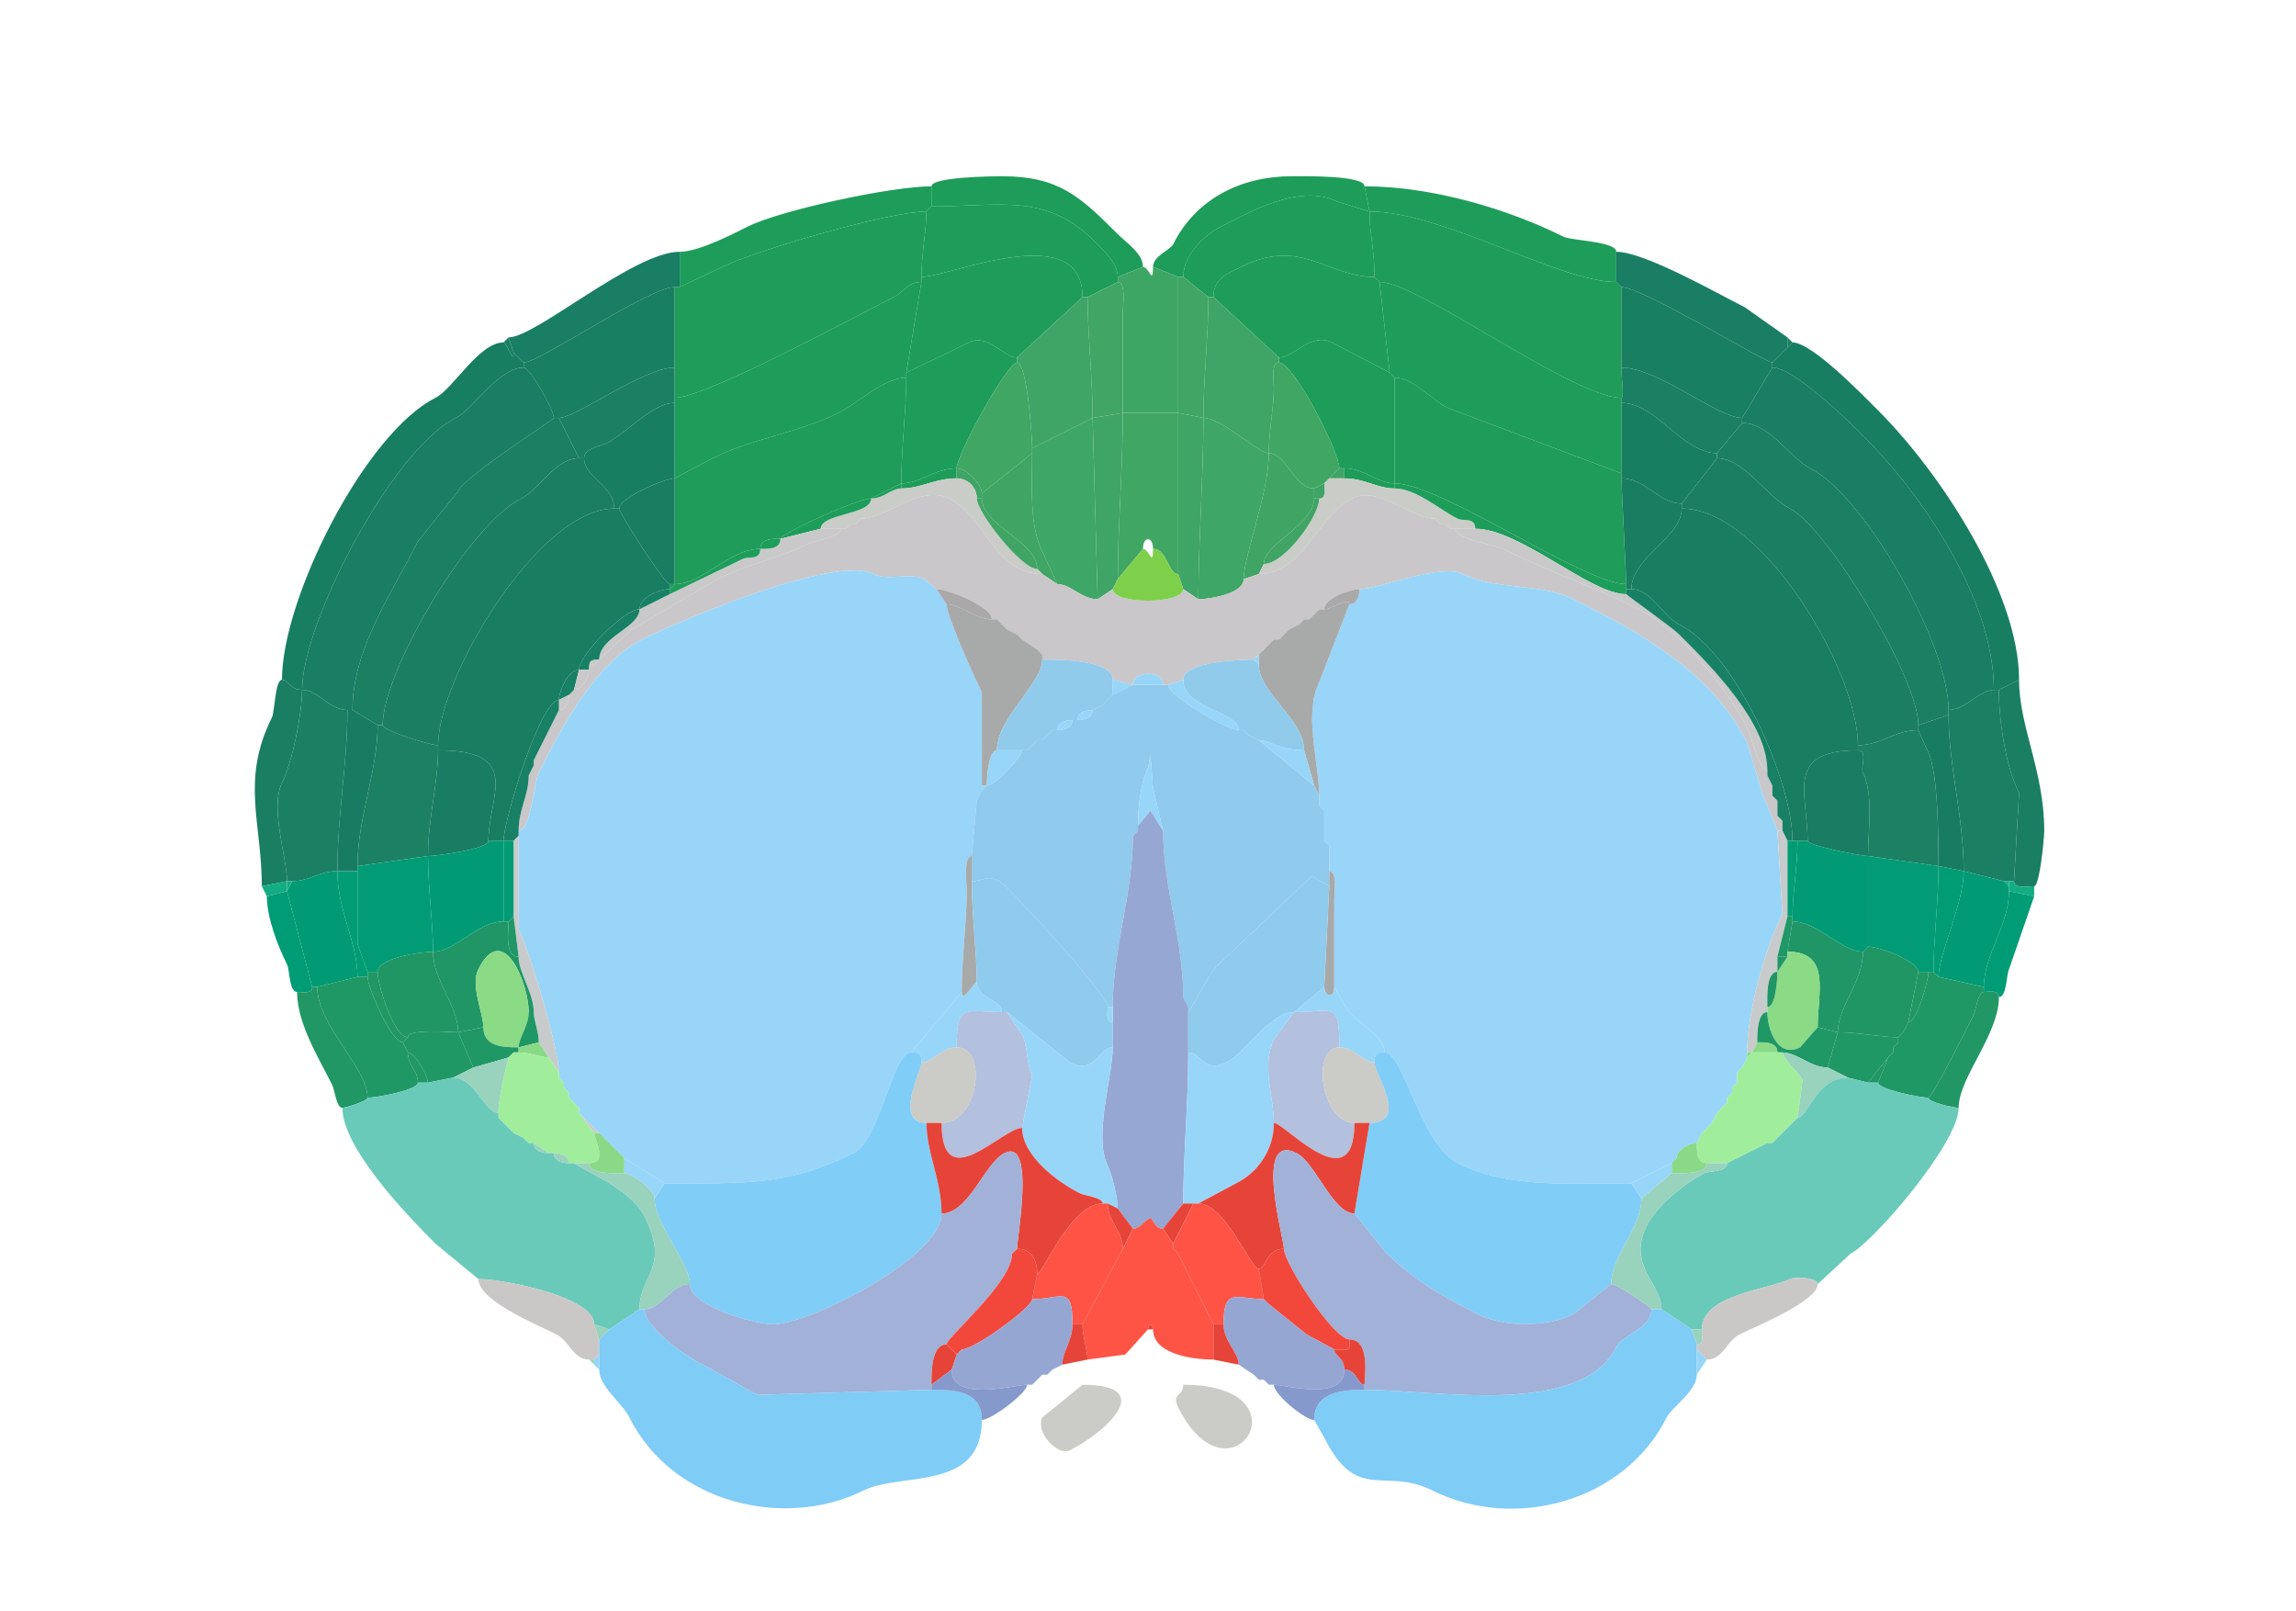 <svg xmlns="http://www.w3.org/2000/svg" viewBox="0 0 456 320"><path fill="#1E9C59" id="MOs1" d="m227 53-5 2c0-2.6-2.603-5.103-4.5-7-9.809-9.81-19.023-7-32.5-7v-4c0-1.835 11.76-2 14-2 11.266 0 15.521 4.021 23 11.5 1.828 1.828 5 3.862 5 6.5ZM234 55h1c0-4.19 3.962-8.23 7.5-10 5.329-2.665 15.606-8.697 23-5l6.5 2-1-5c0-2.227-12.093-2-14.5-2-9.935 0-18.968 4.437-23.5 13.5-.595 1.19-4 2.317-4 4.5l5 2Z"/><path fill="#1E9D5A" id="MOp1" d="M135 50v7l8.5-4c6.509-3.255 33.197-11 40.5-11l1-1v-4c-8.054 0-30.032 4.766-36.5 8-3.322 1.661-9.817 5-13.5 5ZM321 50v6c-11.364 0-34.529-14-49-14l-1-5c13.231 0 28.36 4.43 39.5 10 1.633.817 10.5.92 10.5 3Z"/><path fill="#1E9D58" id="MOs2/3" d="M215 59h1l6-3v-1c0-2.6-2.603-5.103-4.5-7-9.809-9.81-19.023-7-32.5-7l-1 1c0 3.623-1 8.764-1 13 5.489 0 32-11.767 32 4ZM240 59h1c0-3.8 2.794-4.647 5.5-6 11.948-5.974 17.021 2 26.5 2 0-5.244-1-8.476-1-13l-6.5-2c-7.394-3.697-17.671 2.335-23 5-3.538 1.77-7.5 5.81-7.5 10l5 4Z"/><path fill="#1F9C58" id="MOp2/3" d="M134 73v6c6.19 0 36.131-16.316 43.5-20 2.177-1.089 2.822-3 5.5-3v-1c0-4.236 1-9.377 1-13-7.303 0-33.991 7.745-40.5 11l-8.5 4h-1v16ZM322 73c0 1.745.632 6 0 6-9.54 0-40.306-23-48-23l-1-1c0-5.244-1-8.476-1-13 14.471 0 37.636 14 49 14l1 1v16Z"/><path fill="#197E64" id="SSp-ul1" d="m102 70 2 2c3.153 0 24.951-15 30-15h1v-7c-9.162 0-28.56 17-34 17l1 3ZM354 70l-2 2c-1.406 0-25.854-15-30-15l-1-1v-6c5.612 0 20.091 8.296 25.5 11l8.5 6v2l-1 1Z"/><path fill="#1F9D58" id="MOs5" d="M202 71c-2.72 0-5.79-4.855-9.5-3L180 74l3-18v-1c5.489 0 32-11.767 32 4l-13 12ZM254 71c2.966 0 6.396-5.052 10.5-3l11.5 6-2-18-1-1c-9.479 0-14.552-7.974-26.5-2-2.706 1.353-5.5 2.2-5.5 6l13 12Z"/><path fill="#3EA665" id="ACAd1" d="M223 82h11V55l-5-2c0 3.746-.8 0-2 0l-5 2v1c1.684 0 1 4.68 1 6v20Z"/><path fill="#40A565" id="ACAd2/3" d="m234 82 5 1c0-7.947 1-16.71 1-24l-5-4h-1v27Z"/><path fill="#1E9C5A" id="MOp5" d="M134 80v15l7.5-4c7.807-3.904 17.152-5.076 25-9 3.856-1.928 9.054-7 13.5-7v-1l3-18c-2.678 0-3.323 1.911-5.5 3-7.369 3.684-37.31 20-43.5 20v1Z"/><path fill="#40A565" id="ACAd2/3" d="m223 82-6 1c0-7.895-1-16.783-1-24l6-3c1.684 0 1 4.68 1 6v20Z"/><path fill="#1E9C5A" id="MOp5" d="M322 80v14l-34.5-13c-3.165-1.583-6.845-6-10.5-6l-1-1-2-18c7.694 0 38.46 23 48 23v1Z"/><path fill="#197F61" id="SSp-ul2/3" d="M110 83h1c3.464 0 16.73-10 23-10V57c-5.049 0-26.847 15-30 15v1c1.339 0 6 8.492 6 10ZM352 73l-6 10c-4.828 0-16.763-10-24-10V57c4.146 0 28.594 15 30 15v1Z"/><path fill="#3EA566" id="ACAd5" d="m217 83-12 6c0-2.084-.998-17-3-17v-1l13-12h1c0 7.217 1 16.105 1 24ZM239 83c3.692 0 10.841 7 13 7 0-4.414 1-9.177 1-13 0-1.234-.643-5 1-5v-1l-13-12h-1c0 7.29-1 16.053-1 24Z"/><path fill="#1B8062" id="SSp-un1" d="M100 68c.678 0 2 4.523 2 2l-1-3-1 1ZM356 68l-1 1v-2l1 1Z"/><path fill="#187E61" id="SSp-m1" d="M56 135c1.24 0 1.576 2 4 2 0-13.302 17.91-47.705 30.5-54 3.55-1.775 8.466-10 13.5-10v-1l-2-2c0 2.523-1.322-2-2-2-4.852 0-10.046 9.273-13.5 11C72.554 85.973 56 118.761 56 135Z"/><path fill="#1D9C5A" id="MOs6a" d="M190 93c-4.322 0-7.182 3-11 3 0-6.967 1-14.681 1-21v-1l12.5-6c3.71-1.855 6.78 3 9.5 3v1c-1.988 0-12 18.296-12 21ZM267 93c3.947 0 6.628 3 10 3V75l-1-1-11.5-6c-4.104-2.052-7.534 3-10.5 3v1c2.976 0 12 17.79 12 21h1Z"/><path fill="#187E61" id="SSp-m1" d="M396 137h1l4-2c0-17.206-15.461-40.962-28-53.5-3.248-3.248-13.183-13.5-17-13.5l-1 1-1 1-2 2v1c4.206 0 14.634 10.134 18 13.5 11.965 11.965 26 32.72 26 50.5Z"/><path fill="#1B8062" id="SSp-un1" d="m355 69-1 1 1-1Z"/><path fill="#3FA664" id="ACAd6a" d="M190 93c1.925 0 5 3.075 5 5l10-8v-1c0-2.084-.998-17-3-17-1.988 0-12 18.296-12 21ZM263 96l-2 1c-3.87 0-5.602-7-9-7 0-4.414 1-9.177 1-13 0-1.234-.643-5 1-5 2.976 0 12 17.79 12 21l-2 2-1 1Z"/><path fill="#1A7E64" id="SSp-m2/3" d="M69 141h1c0-12.172 7.886-23.272 13-33.5l8-10c1.592-3.183 19-14.137 19-14.5 0-1.508-4.661-10-6-10-5.034 0-9.95 8.225-13.5 10C77.91 89.295 60 123.698 60 137c3.242 0 5.319 4 9 4Z"/><path fill="#1A7F63" id="SSp-ul4" d="M115 91h1c0-1.988 3.315-2.408 4.5-3 3.828-1.914 9.139-8 13.5-8v-7c-6.27 0-19.536 10-23 10l4 8ZM346 84l-5 6c-6.82 0-12.093-10-19-10v-1c.632 0 0-4.255 0-6 7.237 0 19.172 10 24 10v1Z"/><path fill="#1A7E64" id="SSp-m2/3" d="M396 137c-2.759 0-5.795 4-9 4 0-12.999-16.567-42.534-27.5-48-3.823-1.911-8.036-9-13.5-9v-1l6-10c4.206 0 14.634 10.134 18 13.5 11.965 11.965 26 32.72 26 50.5Z"/><path fill="#1F9B5A" id="MOp6a" d="M151 109c-6.245 0-11.328 7-17 7V95l7.5-4c7.807-3.904 17.152-5.076 25-9 3.856-1.928 9.054-7 13.5-7 0 6.319-1 14.033-1 21l-6 3c-2.584 0-18 6.942-18 8-1.465 0-4-.109-4 2ZM277 96c9.153 0 37.658 20 46 20l-1-21v-1l-34.5-13c-3.165-1.583-6.845-6-10.5-6v21Z"/><path fill="#187E62" id="SSp-ul5" d="M122 101h1c0-2.168 9.098-6 11-6V80c-4.361 0-9.672 6.086-13.5 8-1.185.592-4.5 1.012-4.5 3 0 3.774 6 5.463 6 10ZM322 95c4.88 0 7.491 5 12 5l7-9v-1c-6.82 0-12.093-10-19-10v15Z"/><path fill="#3FA566" id="ACAv2/3" d="m221 117-3 2-1-36 6-1c0 11.066-1 22.536-1 33l-1 2Z"/><path fill="#40A664" id="ACAv1" d="M229 109c2.832 0 2.953 5 5 5V82h-11c0 11.066-1 22.536-1 33l5-6c0-2.564 2-2.564 2 0Z"/><path fill="#3FA566" id="ACAv2/3" d="m235 117 3 2c0-11.282 1-24.058 1-36l-5-1v32l1 3Z"/><path fill="#1B7F62" id="SSp-m4" d="M75 144h1c0-10.62 17.083-39.792 27.5-45 3.676-1.838 6.78-8 11.5-8l-4-8h-1c0 .363-17.408 11.317-19 14.5l-8 10c-5.114 10.228-13 21.328-13 33.5l5 3Z"/><path fill="#3EA666" id="ACAv5" d="M210 116c2.7 0 4.762 3 8 3l-1-36-12 6v1c0 6.304-.623 14.253 2 19.5l3 6.5ZM247 115c0 2.911-6.752 4-9 4 0-11.282 1-24.058 1-36 3.692 0 10.841 7 13 7 0 8.012-5 20.333-5 25Z"/><path fill="#1B7F62" id="SSp-m4" d="m387 142-6 2c0-9.398-18.226-39.363-25.5-43-4.639-2.32-9.104-10-14.5-10v-1l5-6c5.464 0 9.677 7.089 13.5 9 10.933 5.466 27.5 35.001 27.5 48v1Z"/><path fill="#40A564" id="ACAv6a" d="m207 114 3 2-3-6.5c-2.623-5.247-2-13.196-2-19.5l-10 8v1c0 5.336 11 8.556 11 14l1 1ZM250 114l-3 1c0-4.667 5-16.988 5-25 3.398 0 5.13 7 9 7v2c0 5.211-10 8.965-10 13l-1 2Z"/><path fill="#1B7E63" id="SSp-m5" d="M76 144c0 1.068 9.344 4 11 4 0-13.313 19.921-47 35-47 0-4.537-6-6.226-6-10h-1c-4.72 0-7.824 6.162-11.5 8-10.417 5.208-27.5 34.38-27.5 45ZM381 145c-4.688 0-7.44 3-12 3 0-14.529-18.861-47-35-47v-1l7-9c5.396 0 9.861 7.68 14.5 10 7.274 3.637 25.5 33.602 25.5 43v1Z"/><path fill="#1E9C58" id="MOs6b" d="M179 96v1c3.911 0 6.607-2 11-2v-2c-4.322 0-7.182 3-11 3Z"/><path fill="#3FA466" id="ACAd6b" d="M194 99h1v-1c0-1.925-3.075-5-5-5v2c2.226 0 4 1.774 4 4ZM264 95h3v-2h-1l-2 2Z"/><path fill="#1E9C58" id="MOs6b" d="M277 96v1c-3.578 0-5.887-2-10-2v-2c3.947 0 6.628 3 10 3Z"/><path fill="#197D61" id="SSp-ul6a" d="M133 116h1V95c-1.902 0-11 3.832-11 6 0 .931 8.976 15 10 15Z"/><path fill="#CACCC7" id="cing" d="m206 113 1 1c-9.45 0-11.249-11.375-18.5-15-5.755-2.878-12.378 4-17.5 4l-1 1h-1l-1 1h-5c0-3.067 10-2.713 10-6 2.483 0 4.026-2 6-2 3.911 0 6.607-2 11-2 2.226 0 4 1.774 4 4 0 2.684 8.827 14 12 14Z"/><path fill="#3FA466" id="ACAd6b" d="m264 95-1 1 1-1Z"/><path fill="#CACCC7" id="cing" d="m251 112-1 2c8.818 0 11.76-11.63 18.5-15 5.299-2.65 11.783 4 16.5 4l1 1h1l1 1h5c0-2.341-2.342-1.421-3.5-2-3.629-1.814-8.311-6-12.5-6-3.578 0-5.887-2-10-2h-3l-1 1c0 1.048.473 3-1 3 0 3.569-6.914 13-11 13Z"/><path fill="#197D61" id="SSp-ul6a" d="M323 117h1c0-6.315 10-10.267 10-16v-1c-4.509 0-7.12-5-12-5l1 21v1Z"/><path fill="#1D9D5A" id="MOp6b" d="M179 97c-1.974 0-3.517 2-6 2l6-3v1Z"/><path fill="#3FA466" id="ACAd6b" d="M261 99h1c1.473 0 1-1.952 1-3l-2 1v2Z"/><path fill="#1D9D5A" id="MOp6b" d="M323 117v1c-7.211 0-21.129-13-30-13 0-2.341-2.342-1.421-3.5-2-3.629-1.814-8.311-6-12.5-6v-1c9.153 0 37.658 20 46 20v1ZM163 105l-8 2c0-1.058 15.416-8 18-8 0 3.287-10 2.933-10 6Z"/><path fill="#C9C7C9" id="ccb" d="M353 165h1v-2l-1-1v-3l-1-1v-2l-1-2v-1c-1.609 0-3.304-7.109-4-8.5-3.743-7.486-13.486-19.493-21.5-23.5-8.834-4.417-18.201-7.601-27-12-1.568-.784-9.5-1.924-9.5-4h-1l-1-1h-1l-1-1c-4.717 0-11.201-6.65-16.5-4-6.74 3.37-9.682 15-18.5 15l-3 1c0 2.911-6.752 4-9 4l-3-2c0 3.002-14 3.106-14 0l-3 2c-3.238 0-5.3-3-8-3l-3-2c-9.45 0-11.249-11.375-18.5-15-5.755-2.878-12.378 4-17.5 4l-1 1h-1l-1 1h-1c0 1.722-5.235 2.368-6.5 3-5.747 2.874-12.312 4.156-18 7l-17 10-6.5 6-2 2c0 1.429-1.288 4-3 4l-1 1c0 1.238-.423 3-2 3l-1 2-1 2-1 2-1 2-1 2v1l-1 2c0 3.982-2 6.704-2 11 2.442 0 3.105-9.711 4-11.5 3.946-7.893 11.063-21.782 20.5-26.5 6.779-3.389 38.189-16.905 46-13 2.922 1.461 7.188-.406 10 1l2.5 2c2.365 0 11 3.467 11 6h1l2 2 2 1 1 1 3 2 1 1v1c1.892 0 14-.249 14 4l4 1c0-2.803 6-2.987 6 0h1l3-1c0-3.8 12.272-4 14-4l1-1 1-1 1-1 1-1h1l1-1 1-1 2-1 1-1h1l1-1 1-1h1c0-2.218 5.144-4 7-4 3.926 0 16.081-5.209 20.5-3 6.509 3.254 15.462 1.731 22 5 12.772 6.386 27.382 14.265 34.5 28.5l3 10 3 7.5Z"/><path fill="#40A465" id="ACAv6b" d="M195 99c0 5.336 11 8.556 11 14-3.173 0-12-11.316-12-14h1ZM262 99c0 3.569-6.914 13-11 13 0-4.035 10-7.789 10-13h1Z"/><path fill="#187D61" id="SSp-m6a" d="M97 167h3c0-3.965 7.293-28 11-28 0-1.664 1.823-6 4-6 0-3.009 8.991-12 12-12 0-2.275 3.756-4 6-4v-1c-1.024 0-10-14.069-10-15h-1c-15.079 0-35 33.687-35 47v1c16.976 0 10 9.145 10 18ZM357 167h2c0-9.508-4.629-18 10-18v-1c0-14.529-18.861-47-35-47 0 5.733-10 9.685-10 16 4.002 0 6.124 5.312 9.5 7 11.166 5.583 22.5 31.071 22.5 43h1Z"/><path fill="#C9C9CA" id="scwm" d="m171 103-1 1 1-1ZM285 103l1 1-1-1ZM169 104l-1 1 1-1ZM287 104l1 1-1-1ZM127 121c0 3.631-8 5.436-8 10l6.5-6 17-10c5.688-2.844 12.253-4.126 18-7 1.265-.632 6.5-1.278 6.5-3h-4l-8 2c0 2.109-2.535 2-4 2 0 2.341-2.342 1.421-3.5 2l-14.5 7-6 3ZM323 118c0 .173 9.065 6.565 10.5 8 6.733 6.733 17.5 17.616 17.5 27-1.609 0-3.304-7.109-4-8.5-3.743-7.486-13.486-19.493-21.5-23.5-8.834-4.417-18.201-7.601-27-12-1.568-.784-9.5-1.924-9.5-4h4c8.871 0 22.789 13 30 13Z"/><path fill="#1D9D5A" id="MOp6b" d="M155 107c-1.465 0-4-.109-4 2 1.465 0 4 .109 4-2ZM133 117v1l14.5-7c1.158-.579 3.5.341 3.5-2-6.245 0-11.328 7-17 7l-1 1Z"/><path fill="#7ED04B" id="IG" d="M221 117c0 3.106 14 3.002 14 0l-1-3c-2.047 0-2.168-5-5-5 0 3.746-.8 0-2 0l-5 6-1 2Z"/><path fill="#98D5F9" id="CP" d="m124 230 8 5c15.682 0 24.388.556 37.5-6 5.307-2.653 7.68-20 11.5-20l10-12c0-6.573 1-14.1 1-20 0-1.406-.714-7 1-7l1-11 1-2v-19.5c-1.36-2.72-7-15.12-7-17.5l-2-3-2.5-2c-2.812-1.406-7.078.461-10-1-7.811-3.905-39.221 9.611-46 13-9.437 4.718-16.554 18.607-20.5 26.5-.895 1.789-1.558 11.5-4 11.5v19.5c2.19 4.38 8 23.857 8 28.5v1l1 1v1l1 1v1l2 2v1l4 4 5 5ZM332 231l-8 4c-12.169 0-24.426 1.037-34.5-4-7.232-3.616-10.765-22-14.5-22 0-3.678-6.147-5.795-8-9.5l-2-3.5v-17.5c0-1.278.665-5.5-1-5.5v-5l-1-1v-6l-1-1v-2c0-6.491-3.145-16.211 0-22.5l6-15.5c1.577 0 2-1.762 2-3 3.926 0 16.081-5.209 20.5-3 6.509 3.254 15.462 1.731 22 5 12.772 6.386 27.382 14.265 34.5 28.5l3 10 3 7.5 1 16.5c-3.494 6.989-7 19.421-7 27.5v1l-1 2-1 1v2l-1 1v1l-1 1v1l-1 1-1 1-1 2-1 1-1 1-1 2c-1.429 0-4 1.288-4 3l-1 1Z"/><path fill="#1F9B5A" id="MOp6a" d="m134 116-1 1v-1h1Z"/><path fill="#188064" id="SSp-m6b" d="m133 118-6 3c0-2.275 3.756-4 6-4v1Z"/><path fill="#AAA8A9" id="SEZ" d="M188 120c2.789 0 5.693 3 9 3 0-2.533-8.635-6-11-6l2 3ZM268 120c0-1.551-3.592 1-5 1 0-2.218 5.144-4 7-4 0 1.238-.423 3-2 3Z"/><path fill="#188064" id="SSp-m6b" d="M355 167h1c0-11.929-11.334-37.417-22.5-43-3.376-1.688-5.498-7-9.5-7h-1v1c0 .173 9.065 6.565 10.5 8 6.733 6.733 17.5 17.616 17.5 27v1l1 2v2l1 1v3l1 1v2l1 2Z"/><path fill="#A8AAAA" id="VL" d="M195 156h1c0-1.593.337-7 2-7 0-6.396 9-13.256 9-18v-1l-1-1-3-2-1-1-2-1-2-2h-1c-3.307 0-6.211-3-9-3 0 2.38 5.64 14.78 7 17.5V156ZM261 156l1 2c0-6.491-3.145-16.211 0-22.5l6-15.5c0-1.551-3.592 1-5 1h-1l-1 1-1 1h-1l-1 1-2 1-1 1-1 1h-1l-1 1-1 1-1 1v2c0 5.6 9 10.833 9 17l2 7Z"/><path fill="#188064" id="SSp-m6b" d="M115 133h2c0-1.747.253-2 2-2 0-4.564 8-6.369 8-10-3.009 0-12 8.991-12 12Z"/><path fill="#AAA8A9" id="SEZ" d="m262 121-1 1 1-1ZM261 122l-1 1 1-1ZM198 123l2 2-2-2ZM259 123l-1 1 1-1ZM256 125l-1 1 1-1ZM202 126l1 1-1-1ZM255 126l-1 1 1-1ZM253 127l-1 1 1-1ZM252 128l-1 1 1-1Z"/><path fill="#97D6F9" id="STR" d="m206 129 1 1-1-1Z"/><path fill="#AAA8A9" id="SEZ" d="m251 129-1 1 1-1Z"/><path fill="#90CBEC" id="LSc" d="M203 149h1l1-1 1-1h1l1-1 1-1h1c0-1.577 1.762-2 3-2h1c0-1.577 1.762-2 3-2l2-1 1-1 1-1v-3c0-4.249-12.108-4-14-4 0 4.744-9 11.604-9 18h5ZM250 147c2.187 0 4.169 2 9 2 0-6.167-9-11.4-9-17l-1-1c-1.728 0-14 .2-14 4 0 5.918 11 6.119 11 10h1l1 1 2 1Z"/><path fill="#97D6F9" id="STR" d="m249 131 1 1v-2l-1 1Z"/><path fill="#C9C9CA" id="scwm" d="M119 131c-1.747 0-2 .253-2 2l2-2Z"/><path fill="#188064" id="SSp-m6b" d="m113 138-2 1c0-1.664 1.823-6 4-6l-1 4-1 1Z"/><path fill="#C9C9CA" id="scwm" d="M117 133c0 1.429-1.288 4-3 4l1-4h2Z"/><path fill="#97D6F9" id="STR" d="M225 136h6c0-2.987-6-2.803-6 0Z"/><path fill="#1A7E62" id="SSs1" d="m57 175-5 1c0-12.554-4.205-21.091 2-33.5.587-1.173.62-7.5 2-7.5 1.24 0 1.576 2 4 2 0 4.624-1.916 14.332-4 18.5-2.441 4.882 1 14.878 1 19.5Z"/><path fill="#97D6F9" id="STR" d="m225 136-4 2v-3l4 1ZM232 136c0 2.25 11.787 9 14 9 0-3.881-11-4.082-11-10l-3 1Z"/><path fill="#1A7E62" id="SSs1" d="M400 175c0 1.579 2.855 1 4 1 1.076 0 2-9.512 2-11 0-11.879-5-20.667-5-30l-4 2c0 6.207 1.346 15.193 4 20.5l-1 17.5Z"/><path fill="#90CAED" id="LSr" d="M236 200v1c.224 0 4.314-7.814 5.5-9l19-18 3.5 2v-8l-1-1v-6l-1-1v-2l-1-2-11-9-2-1-1-1h-1c-2.213 0-14-6.75-14-9h-7l-4 2-1 1-1 1-2 1c0 1.577-1.762 2-3 2h-1c0 1.577-1.762 2-3 2h-1l-1 1-1 1h-1l-1 1-1 1h-1c0 1.167-5.234 7-7 7l-1 1-1 2-1 11v5c2.385 0 2.798-1.351 5.5 0 1.579.79 21.5 22.441 21.5 25h1c0-11.819 4-22.29 4-34l1-1v-1c0-3.44.517-8.534 2-11.5l.5-2.5.5 6.5 2 8.5c0 11.189 4 21.433 4 33l1 2Z"/><path fill="#1B8063" id="SSs2/3" d="M57 175h1c3.489 0 5.32-2 9-2 0-11.383 2-21.201 2-32-3.681 0-5.758-4-9-4 0 4.624-1.916 14.332-4 18.5-2.441 4.882 1 14.878 1 19.5Z"/><path fill="#C9C9CA" id="scwm" d="m114 137-1 1 1-1Z"/><path fill="#1B8063" id="SSs2/3" d="M399 175h1l1-17.5c-2.654-5.307-4-14.293-4-20.5h-1c-2.759 0-5.795 4-9 4v1c0 10.096 3 20.188 3 31l8 2h1Z"/><path fill="#C9C9CA" id="scwm" d="M111 139v2c1.577 0 2-1.762 2-3l-2 1Z"/><path fill="#97D6F9" id="STR" d="m221 138-1 1 1-1Z"/><path fill="#188064" id="SSp-m6b" d="M100 167h2l1-1v-1c0-4.296 2-7.018 2-11l1-2v-1l1-2 1-2 1-2 1-2 1-2v-2c-3.707 0-11 24.035-11 28Z"/><path fill="#97D6F9" id="STR" d="m220 139-1 1 1-1ZM219 140l-2 1 2-1Z"/><path fill="#187C63" id="SSs4" d="M67 173h4v-1c0-9.666 4-18.794 4-28l-5-3h-1c0 10.799-2 20.617-2 32Z"/><path fill="#C9C9CA" id="scwm" d="m111 141-1 2 1-2Z"/><path fill="#97D6F9" id="STR" d="M217 141c-1.238 0-3 .423-3 2 1.238 0 3-.423 3-2Z"/><path fill="#187C63" id="SSs4" d="m385 172 5 1c0-10.812-3-20.904-3-31l-6 2v1l2 4.5c1.946 3.892 2 17.467 2 22.5Z"/><path fill="#C9C9CA" id="scwm" d="m110 143-1 2 1-2Z"/><path fill="#97D6F9" id="STR" d="M213 143c-1.238 0-3 .423-3 2 1.238 0 3-.423 3-2Z"/><path fill="#1C8063" id="SSs5" d="m85 170-14 2c0-9.666 4-18.794 4-28h1c0 1.068 9.344 4 11 4v1c0 6.671-2 13.505-2 21Z"/><path fill="#C9C9CA" id="scwm" d="m109 145-1 2 1-2Z"/><path fill="#97D6F9" id="STR" d="m209 145-1 1 1-1ZM247 145l1 1-1-1Z"/><path fill="#1C8063" id="SSs5" d="m371 170 14 2c0-5.033-.054-18.608-2-22.5l-2-4.5c-4.688 0-7.44 3-12 3v1c2.064 0 .426 3.353 1 4.5 2.149 4.297 1 11.42 1 16.5Z"/><path fill="#97D6F9" id="STR" d="m208 146-1 1 1-1Z"/><path fill="#C9C9CA" id="scwm" d="m108 147-1 2 1-2Z"/><path fill="#97D6F9" id="STR" d="m206 147-1 1 1-1ZM259 149l2 7-11-9c2.187 0 4.169 2 9 2ZM205 148l-1 1 1-1Z"/><path fill="#197D63" id="SSs6a" d="M97 167c0 1.603-10.37 3-12 3 0-7.495 2-14.329 2-21 16.976 0 10 9.145 10 18Z"/><path fill="#C9C9CA" id="scwm" d="m107 149-1 2 1-2Z"/><path fill="#97D6F9" id="STR" d="M203 149c0 1.167-5.234 7-7 7 0-1.593.337-7 2-7h5Z"/><path fill="#197D63" id="SSs6a" d="M359 167c0 .892 10.544 3 12 3 0-5.08 1.149-12.203-1-16.5-.574-1.147 1.064-4.5-1-4.5-14.629 0-10 8.492-10 18Z"/><path fill="#97D6F9" id="STR" d="m226 164 2.5-3 2.5 4-2-8.5-.5-6.5-.5 2.5c-1.483 2.966-2 8.06-2 11.5Z"/><path fill="#C9C9CA" id="scwm" d="m106 152-1 2 1-2ZM351 154l1 2-1-2Z"/><path fill="#97D6F9" id="STR" d="m196 156-1 1v-1h1Z"/><path fill="#A8AAAA" id="VL" d="m195 157-1 2 1-2Z"/><path fill="#C9C9CA" id="scwm" d="m352 158 1 1-1-1Z"/><path fill="#A8AAAA" id="VL" d="m262 160 1 1-1-1Z"/><path fill="#96A7D3" id="MS" d="M225 244c1.639 0 2.455-2 3.5-2 .63 0 .688 2 2.5 2l4-5c0-9.411 1-19.97 1-30v-9l-1-2c0-11.567-4-21.811-4-33l-2.5-4-2.5 3v1l-1 1c0 11.71-4 22.181-4 34v8c0 5.706-3.887 17.727-1 23.5.901 1.802 2 6.594 2 8.5l3 4Z"/><path fill="#C9C9CA" id="scwm" d="m353 162 1 1-1-1Z"/><path fill="#97D6F9" id="STR" d="m226 165-1 1 1-1Z"/><path fill="#C8CBCC" id="ec" d="M347 209h1l1-2c0-1.623.005-6 2-6v-1c0-1.774-.273-7 2-7v-3l2-8v-15l-1-2h-1l1 16.5c-3.494 6.989-7 19.421-7 27.5ZM109 210l2 3c0-4.643-5.81-24.12-8-28.5V166l-1 1v15l1 8c0 3.209 3 7.198 3 11 0 1.564 1 3.876 1 6l2 3Z"/><path fill="#009B74" id="GU6a" d="M100 183c-5.25 0-9.422 6-14 6 0-5.826-1-12.583-1-19 1.63 0 12-1.397 12-3h3v16Z"/><path fill="#019C74" id="GU6b" d="M100 183h1l1-1v-15h-2v16Z"/><path fill="#A8AAAA" id="VL" d="m263 167 1 1-1-1Z"/><path fill="#019C74" id="GU6b" d="M355 182h1c0-4.635 1-9.828 1-15h-2v15Z"/><path fill="#009B74" id="GU6a" d="m371 188-1 1c-4.376 0-8.875-6-14-6v-1c0-4.635 1-9.828 1-15h2c0 .892 10.544 3 12 3v18Z"/><path fill="#019C75" id="GU5" d="M73 193h2c0-2.764 8.76-4 11-4 0-5.826-1-12.583-1-19l-14 2v15.5l2 5.5Z"/><path fill="#A8AAAA" id="VL" d="M194 195c-.476 0-3 4.605-3 2 0-6.573 1-14.1 1-20 0-1.406-.714-7 1-7v5c0 6.573 1 14.1 1 20Z"/><path fill="#019C75" id="GU5" d="M383 193h1c0-6.319 1-14.033 1-21l-14-2v18c2.258 0 10 2.922 10 5h2Z"/><path fill="#009C74" id="GU4" d="m384 193 1 1c0-4.503 5-14.501 5-21l-5-1c0 6.967-1 14.681-1 21Z"/><path fill="#009B75" id="GU2/3" d="M62 196h1l8-2c0-6.855-4-13.174-4-21-3.68 0-5.511 2-9 2l-1 2 5 19Z"/><path fill="#009C74" id="GU4" d="M71 194h2v-1l-2-5.5V173h-4c0 7.826 4 14.145 4 21Z"/><path fill="#A8AAAA" id="VL" d="M263 196c0 1.919 2 2.488 2 0v-17.5c0-1.278.665-5.5-1-5.5v3l-1 20Z"/><path fill="#009B75" id="GU2/3" d="m385 194 9 2c0-6.306 5-12.248 5-19v-1l-1-1-8-2c0 6.499-5 16.497-5 21Z"/><path fill="#8FCBED" id="LSv" d="M221 203v5c-2.925 0-3.396 5.552-8.5 3L200 201h-1c0-2.572-5-2.494-5-6 0-5.9-1-13.427-1-20 2.385 0 2.798-1.351 5.5 0 1.579.79 21.5 22.441 21.5 25 0 1.048-.473 3 1 3ZM257 201c-4.807 0-9.3 7.9-13.5 10-4.362 2.181-5.021-2-7.5-2v-8c.224 0 4.314-7.814 5.5-9l19-18 3.5 2-1 20-6 5Z"/><path fill="#12AD83" id="VISC1" d="m57 177-4 1-1-2 5-1v2Z"/><path fill="#12AC83" id="VISC2/3" d="m58 175-1 2v-2h1ZM399 175v1l-1-1h1Z"/><path fill="#12AD83" id="VISC1" d="m399 177 5 1v-2c-1.145 0-4 .579-4-1h-1v2Z"/><path fill="#009C75" id="GU1" d="M62 196c0 1.473-1.952 1-3 1-1.59 0-1.443-4.386-2-5.5-1.827-3.654-4-9.25-4-13.5l4-1 5 19ZM394 197c1.048 0 3-.473 3 1 1.59 0 1.443-4.386 2-5.5l5-14.5-5-1c0 6.752-5 12.694-5 19v1Z"/><path fill="#1F9766" id="AId6b" d="M101 183c0 1.851-.867 7 2 7l-1-8-1 1ZM353 190h2v-1l1-6v-1h-1l-2 8Z"/><path fill="#209666" id="AId6a" d="m96 204-5 1c0-5.308-5-10.275-5-16 4.578 0 8.75-6 14-6h1c0 1.851-.867 7 2 7 0 3.209 3 7.198 3 11h-1c0-5.713-5.07-18.358-10-8.5-1.616 3.232 1 8.676 1 11.5ZM361 204l4 1c0-5.087 5-10.018 5-16-4.376 0-8.875-6-14-6l-1 6c8.747 0 6 8.159 6 15Z"/><path fill="#8ADA86" id="CLA" d="M96 204c0 3.906 3.99 4 7 4 0-1.835 2-4.235 2-7 0-5.713-5.07-18.358-10-8.5-1.616 3.232 1 8.676 1 11.5ZM351 201c0 3.133 1.905 9.297 6.5 7l3.5-4c0-6.841 2.747-15-6-15v1l-2 3c0 1.593-.337 7-2 7v1Z"/><path fill="#209665" id="AId5" d="m378 205-1 1c-3.312 0-8.038-1-12-1 0-5.087 5-10.018 5-16l1-1c2.258 0 10 2.922 10 5l-2 10-1 2ZM91 205c-1.657 0-10-.763-10 1-2.74 0-6-10.29-6-13 0-2.764 8.76-4 11-4 0 5.725 5 10.692 5 16Z"/><path fill="#209666" id="AId6a" d="m355 190-2 3v-3h2Z"/><path fill="#219864" id="AIp5" d="m81 206-1 1c-2.393 0-7-11.092-7-13v-1h2c0 2.71 3.26 13 6 13Z"/><path fill="#209666" id="AId6a" d="M353 193c-2.273 0-2 5.226-2 7 1.663 0 2-5.407 2-7Z"/><path fill="#219864" id="AIp5" d="M383 193c0 1.761-2.307 10-4 10l2-10h2Z"/><path fill="#209865" id="AIp2/3" d="M373 215c0 1.373 8.535 3 10 3 .747 0 7.989-14.478 9-16.5.465-.93.817-4.5 2-4.5v-1l-9-2-1-1h-1c0 1.761-2.307 10-4 10l-1 2-1 1v1l-1 1v1l-1 1-2 5ZM83 215c0 1.516-8.357 3-10 3 0-5.929-10-14.435-10-22l8-2h2c0 1.908 4.607 13 7 13l1 2c0 2.72 2 3.553 2 6Z"/><path fill="#97D6F9" id="STR" d="M181 209c1.747 0 2 .253 2 2 2.232 0 4.029-3 7-3 0-9.049 1.758-7 9-7 0-2.572-5-2.494-5-6-.476 0-3 4.605-3 2l-10 12Z"/><path fill="#219765" id="AIp1" d="M73 218c0 .672-4.33 2-5 2-1.183 0-1.535-3.57-2-4.5-2.669-5.337-7-12.258-7-18.5 1.048 0 3 .473 3-1h1c0 7.565 10 16.071 10 22Z"/><path fill="#97D6F9" id="STR" d="M275 209c-1.747 0-2 .253-2 2-2.232 0-4.029-3-7-3 0-9.321-1.132-7-9-7l6-5c0 1.919 2 2.488 2 0l2 3.5c1.853 3.705 8 5.822 8 9.5Z"/><path fill="#219765" id="AIp1" d="M383 218c0 .913 5.014 2 6 2 0-6.006 8-14.526 8-22 0-1.473-1.952-1-3-1-1.183 0-1.535 3.57-2 4.5-1.011 2.022-8.253 16.5-9 16.5Z"/><path fill="#97D6F9" id="STR" d="m235 198 1 2-1-2Z"/><path fill="#B3C0DE" id="BST" d="M187 223c0 14.927 12.017 1 16 1l2-10.5c-1.229-2.458-.794-5.587-2-8l-3-4.5h-1c-7.242 0-9-2.049-9 7 6.3 0 4.364 15-3 15Z"/><path fill="#97D6F9" id="STR" d="M221 200v3c-1.473 0-1-1.952-1-3h1Z"/><path fill="#B3C0DE" id="BST" d="M253 223c2.101 0 16 15.739 16 0-6.577 0-8.711-15-3-15 0-9.321-1.132-7-9-7l-4 5.5c-2.512 5.024 0 11.45 0 16.5Z"/><path fill="#1F9866" id="AIv6a" d="m107 207-4 1c0-1.835 2-4.235 2-7h1c0 1.564 1 3.876 1 6Z"/><path fill="#97D6F9" id="STR" d="m220 239 2 1c0-1.906-1.099-6.698-2-8.5-2.887-5.773 1-17.794 1-23.5-2.925 0-3.396 5.552-8.5 3L200 201l3 4.5c1.206 2.413.771 5.542 2 8l-2 10.5c0 5.524 7.046 10.773 11.5 13 .93.465 4.5.817 4.5 2h1ZM237 239h1l7.5-4c4.429-2.215 7.5-6.725 7.5-12 0-5.05-2.512-11.476 0-16.5l4-5.5c-4.807 0-9.3 7.9-13.5 10-4.362 2.181-5.021-2-7.5-2 0 10.03-1 20.589-1 30h2Z"/><path fill="#1F9866" id="AIv6a" d="M354 209c2.86 0 5.58 3 9 3l2-7-4-1-3.5 4c-4.595 2.297-6.5-3.867-6.5-7-1.995 0-2 4.377-2 6 1.465 0 4-.109 4 2h1Z"/><path fill="#219864" id="AIp5" d="m379 203-1 2 1-2Z"/><path fill="#1F9866" id="AIv6a" d="m101 210-7 2-3-7 5-1c0 3.906 3.99 4 7 4v1h-1l-1 1Z"/><path fill="#1F9865" id="AIv5" d="m90 214-5 1c0-1.178-2.572-6-4-6l-1-2 1-1c0-1.763 8.343-1 10-1l3 7-4 2ZM367 214l4 1 4-5 1-1v-1l1-1v-1c-3.312 0-8.038-1-12-1l-2 7 4 2Z"/><path fill="#219864" id="AIp5" d="m378 205-1 1 1-1Z"/><path fill="#8AD987" id="CTXsp" d="M103 209c2.124 0 4.436 1 6 1l-2-3-4 1v1ZM348 209h5c0-2.109-2.535-2-4-2l-1 2Z"/><path fill="#219864" id="AIp5" d="m377 207-1 1 1-1Z"/><path fill="#CBCBC7" id="aco" d="M184 223h3c7.364 0 9.3-15 3-15-2.971 0-4.768 3-7 3 0 1.641-5.562 12 1 12ZM269 223h3c7.918 0 1-9.695 1-12-2.232 0-4.029-3-7-3-5.711 0-3.577 15 3 15Z"/><path fill="#219764" id="AIv2/3" d="M83 215h2c0-1.178-2.572-6-4-6 0 2.72 2 3.553 2 6Z"/><path fill="#99D2BD" id="OLF" d="m102 209-1 1 1-1Z"/><path fill="#A0EE9C" id="EPd" d="M114 231h3c3.893 0 1-4.854 1-6l-3-4v-1l-2-2v-1l-1-1v-1l-1-1v-1l-2-3c-1.564 0-3.876-1-6-1h-1l-1 1c0 .17-2 7.269-2 11v1l3 3 2 1 1 1h1l3 2h1c1.238 0 3 .423 3 2h1Z"/><path fill="#80CDF8" id="ACB" d="M187 241c0 8.599-26.08 22-33.5 22-3.625 0-16.5-3.64-16.5-8 0-4.196-7-11.898-7-17l2-3c15.682 0 24.388.556 37.5-6 5.307-2.653 7.68-20 11.5-20 1.747 0 2 .253 2 2 0 1.641-5.562 12 1 12 0 5.887 3 11.415 3 18ZM269 241l6 7.5c5.669 5.669 11.877 9.189 18.5 12.5 5.307 2.653 13.839 2.58 19 0l7.5-6c0-5.64 6-11.052 6-17l-2-3c-12.169 0-24.426 1.037-34.5-4-7.232-3.616-10.765-22-14.5-22-1.747 0-2 .253-2 2 0 2.305 6.918 12-1 12l-3 18Z"/><path fill="#8AD987" id="CTXsp" d="m348 209-1 1v-1h1Z"/><path fill="#A0EE9C" id="EPd" d="M339 231h4l2-1 2-1 2-1 2-1h1l1-1 1-1 1-1 1-1 1-1 1-7.5c-.69-1.38-4-4.489-4-5.5h-6l-1 1-1 2-1 1v2l-1 1v1l-1 1v1l-1 1-1 1-1 2-1 1-1 1-1 2c0 1.465-.109 4 2 4Z"/><path fill="#99D2BD" id="OLF" d="M367 214c-6.334 0-7.937 8-10 8l1-7.5c-.69-1.38-4-4.489-4-5.5 2.86 0 5.58 3 9 3l4 2Z"/><path fill="#219764" id="AIv2/3" d="m376 209-1 1 1-1Z"/><path fill="#99D2BD" id="OLF" d="M90 214c4.384 0 6.19 7 9 7 0-3.731 2-10.83 2-11l-7 2-4 2Z"/><path fill="#C8CBCC" id="ec" d="m347 210-1 2 1-2Z"/><path fill="#219764" id="AIv2/3" d="M371 215h2l2-5-4 5Z"/><path fill="#C8CBCC" id="ec" d="m346 212-1 1 1-1Z"/><path fill="#6ACAB9" id="PIR" d="m118 263 3 1 6-4c0-6.811 6.184-8.133 1-18.5-1.851-3.703-7.363-6.931-10.5-8.5l-3.5-2h-1c-1.238 0-3-.423-3-2h-1c-1.238 0-3-.423-3-2h-1l-1-1-2-1-3-3v-1c-2.81 0-4.616-7-9-7l-5 1h-2c0 1.516-8.357 3-10 3 0 .672-4.33 2-5 2 0 7.89 12.493 20.993 18.5 27l8.5 7c4.561 0 23 3.435 23 9Z"/><path fill="#C8CBCC" id="ec" d="m111 214 1 1-1-1Z"/><path fill="#6ACAB9" id="PIR" d="M336 264h2c0-6.915 13.318-7.909 17.5-10 1.073-.536 5.5-.251 5.5 1l6.5-6c4.393-2.197 21.5-21.909 21.5-29-.986 0-6-1.087-6-2-1.465 0-10-1.627-10-3h-2l-4-1c-6.334 0-7.937 8-10 8l-1 1-1 1-1 1-1 1-1 1h-1l-2 1-2 1-2 1-2 1c0 1.845-3.381 1.441-4.5 2-3.96 1.98-9.435 6.37-11.5 10.5-3.865 7.73 3 11.514 3 16.5l6 4Z"/><path fill="#C8CBCC" id="ec" d="m345 215-1 1 1-1ZM112 216l1 1-1-1ZM344 217l-1 1 1-1ZM113 218l2 2-2-2ZM343 219l-1 1 1-1ZM342 220l-1 1 1-1ZM118 225h1l-4-4 3 4ZM341 221l-1 2 1-2Z"/><path fill="#99D2BD" id="OLF" d="m99 222 3 3-3-3Z"/><path fill="#E64438" id="HY" d="M202 248c2.96 0 4 2.399 4 5 1.087 0 6.694-14 13-14 0-1.183-3.57-1.535-4.5-2-4.454-2.227-11.5-7.476-11.5-13-3.983 0-16 13.927-16-1h-3c0 5.887 3 11.415 3 18 5.448 0 8.54-10.02 12.5-12 6.157-3.078 2.5 16.628 2.5 19ZM255 248c-3.544 0-3.603 4-5 4-1.559 0-6.705-13-12-13l7.5-4c4.429-2.215 7.5-6.725 7.5-12 2.101 0 16 15.739 16 0h3l-3 18c-4.265 0-7.795-10.147-11.5-12-8.595-4.297-2.5 16.934-2.5 19Z"/><path fill="#99D2BD" id="OLF" d="m356 223-1 1 1-1Z"/><path fill="#C8CBCC" id="ec" d="m339 224-1 1 1-1Z"/><path fill="#8AD987" id="CTXsp" d="M117 231c0 2.273 5.226 2 7 2v-3l-5-5h-1c0 1.146 2.893 6-1 6ZM338 225l-1 2 1-2Z"/><path fill="#99D2BD" id="OLF" d="m354 225-1 1 1-1ZM104 226l1 1-1-1ZM353 226l-1 1 1-1ZM106 227l3 2c-1.238 0-3-.423-3-2Z"/><path fill="#8AD987" id="CTXsp" d="M339 231c0 2.273-5.226 2-7 2v-2l1-1c0-1.712 2.571-3 4-3 0 1.465-.109 4 2 4Z"/><path fill="#99D2BD" id="OLF" d="m351 227-2 1 2-1ZM349 228l-2 1 2-1ZM110 229c1.238 0 3 .423 3 2-1.238 0-3-.423-3-2Z"/><path fill="#A2B1D7" id="SI" d="M185 275v1l-34.5 1c-3.738-1.869-7.177-4.089-11-6-3.026-1.513-11.5-7.268-11.5-11 3.347 0 5.288-5 9-5 0 4.36 12.875 8 16.5 8 7.42 0 33.5-13.401 33.5-22 5.448 0 8.54-10.02 12.5-12 6.157-3.078 2.5 16.628 2.5 19l-1 1c0 5.756-13 16.567-13 18-3.119 0-3 5.815-3 8ZM271 275v1c13.93 0 42.957 5.585 50-8.5 1.19-2.38 7-3.714 7-7.5 0-.359-6.831-5-8-5l-7.5 6c-5.161 2.58-13.693 2.653-19 0-6.623-3.311-12.831-6.831-18.5-12.5l-6-7.5c-4.265 0-7.795-10.147-11.5-12-8.595-4.297-2.5 16.934-2.5 19 0 2.89 9.863 18 13 18 4.195 0 3 7.371 3 9Z"/><path fill="#99D2BD" id="OLF" d="m347 229-2 1 2-1Z"/><path fill="#97D6F9" id="STR" d="m132 235-2 3c0-1.726-4.558-5-6-5v-3l8 5ZM333 230l-1 1 1-1Z"/><path fill="#99D2BD" id="OLF" d="m345 230-2 1 2-1ZM127 260h1c3.347 0 5.288-5 9-5 0-4.196-7-11.898-7-17 0-1.726-4.558-5-6-5-1.774 0-7 .273-7-2h-3l3.5 2c3.137 1.569 8.649 4.797 10.5 8.5 5.184 10.367-1 11.689-1 18.5Z"/><path fill="#97D6F9" id="STR" d="m324 235 2 3 6-5v-2l-8 4Z"/><path fill="#99D2BD" id="OLF" d="M328 260h2c0-4.986-6.865-8.77-3-16.5 2.065-4.13 7.54-8.52 11.5-10.5 1.119-.559 4.5-.155 4.5-2h-4c0 2.273-5.226 2-7 2l-6 5c0 5.948-6 11.36-6 17 1.169 0 8 4.641 8 5Z"/><path fill="#FF5346" id="MPO" d="M213 263h2l8-15c0-3.559-3-5.504-3-9h-1c-6.306 0-11.913 14-13 14l-1 5c5.912 0 8-3.012 8 5Z"/><path fill="#E64438" id="HY" d="m225 244-2 4c0-3.559-3-5.504-3-9l2 1 3 4ZM231 244l2 3 4-8h-2l-4 5Z"/><path fill="#FF5346" id="MPO" d="M241 263h2c0-7.589 2.715-5 8-5l-1-6c-1.559 0-6.705-13-12-13h-1l-4 8v1l1 1 7 14Z"/><path fill="#FE5446" id="AVPV" d="M229 264c0 5.026 8.158 6 12 6v-7l-7-14-1-1v-1l-2-3c-1.812 0-1.87-2-2.5-2-1.045 0-1.861 2-3.5 2l-2 4-8 15c0 2.409 1 5.181 1 7l7.5-1 4.5-5c0-1.186 1-1.186 1 0Z"/><path fill="#E64438" id="HY" d="m202 248-1 1 1-1Z"/><path fill="#F2473B" id="LPO" d="m191 268-1 1-2-2c0-1.433 13-12.244 13-18l1-1c2.96 0 4 2.399 4 5l-1 5c0 1.662-11.519 10-14 10Z"/><path fill="#E64438" id="HY" d="m233 248 1 1-1-1Z"/><path fill="#F2473B" id="LPO" d="M268 266c0 2.461.454 2-3 2l-5.5-3-7.5-6-1-1-1-6c1.397 0 1.456-4 5-4 0 2.89 9.863 18 13 18Z"/><path fill="#CAC8C7" id="lot" d="M117 270h1l1-1v-3l-1-3c0-5.565-18.439-9-23-9 0 4.277 11.562 9.031 15.5 11 2.608 1.304 3.297 5 6.5 5ZM338 269l1 1c3.203 0 3.892-3.696 6.5-5 3.128-1.564 15.5-6.564 15.5-10 0-1.251-4.427-1.536-5.5-1-4.182 2.091-17.5 3.085-17.5 10 0 1.048.473 3-1 3v1l1 1Z"/><path fill="#96A6D3" id="NDB" d="M204 275h1l1-1 1-1h1l1-1 2-1c0-2.709 2-4.646 2-8 0-8.012-2.088-5-8-5 0 1.662-11.519 10-14 10l-1 1-1 3c0 6.604 12.466 3 15 3ZM252 275h1c2.205 0 14 3.427 14-3 0-2.424-2-2.76-2-4l-5.5-3-7.5-6-1-1c-5.285 0-8-2.589-8 5 0 3.351 3 5.596 3 8l3 2 1 1h1l1 1Z"/><path fill="#E64438" id="HY" d="m251 258 1 1-1-1Z"/><path fill="#7FCCF7" id="OT" d="M185 276c4.619 0 10 .221 10 6 0 14.285-16.097 10.299-23.5 14-15.525 7.762-37.919 2.662-46.5-14.5-1.461-2.921-6-6.129-6-9.5v-6l2-2 6-4h1c0 3.732 8.474 9.487 11.5 11 3.823 1.911 7.262 4.131 11 6l34.5-1ZM271 276c-4.933 0-10 .681-10 6l2 3.5c6.557 13.114 11.967 5.734 21.5 10.5 16.146 8.073 38.08 2.34 46.5-14.5 1.029-2.058 6-5.242 6-8.5v-6l-1-3-6-4h-2c0 3.786-5.81 5.12-7 7.5-7.043 14.085-36.07 8.5-50 8.5Z"/><path fill="#99D2BD" id="OLF" d="m121 264-2 2-1-3 3 1Z"/><path fill="#E64438" id="HY" d="m216 270-5 1c0-2.709 2-4.646 2-8h2c0 2.409 1 5.181 1 7ZM228 264h1c0-1.186-1-1.186-1 0ZM241 270l5 1c0-2.404-3-4.649-3-8h-2v7Z"/><path fill="#99D2BD" id="OLF" d="M338 264c0 1.048.473 3-1 3l-1-3h2Z"/><path fill="#E64438" id="HY" d="M267 272c2.54 0 2.543 3 4 3 0-1.629 1.195-9-3-9 0 2.461.454 2-3 2 0 1.24 2 1.576 2 4ZM189 272l-4 3c0-2.185-.119-8 3-8l2 2-1 3ZM191 268l-1 1 1-1Z"/><path fill="#97D6F9" id="STR" d="m339 270-2 3v-5l1 1 1 1ZM118 271l1 1v-3l-1 1v1Z"/><path fill="#99D2BD" id="OLF" d="m338 269 1 1-1-1ZM118 270v1l-1-1h1Z"/><path fill="#8599CC" id="PAL" d="M185 276c4.619 0 10 .221 10 6 1.883 0 9-5.371 9-7-2.534 0-15 3.604-15-3l-4 3v1ZM209 272l-1 1 1-1ZM271 276c-4.933 0-10 .681-10 6-1.734 0-8-5.009-8-7 2.205 0 14 3.427 14-3 2.54 0 2.543 3 4 3v1ZM207 273l-1 1 1-1ZM249 273l1 1-1-1ZM206 274l-1 1 1-1ZM251 274l1 1-1-1Z"/><path fill="#CBCCC7" id="IIn" d="m215 275-8 6.5c-1.406 2.812 2.975 7.762 5.5 6.5 6.824-3.412 17.668-13 2.5-13ZM235 275c0 2.392-2.399 1.701-1 4.5 10.316 20.633 26.535-4.5 1-4.5Z"/></svg>